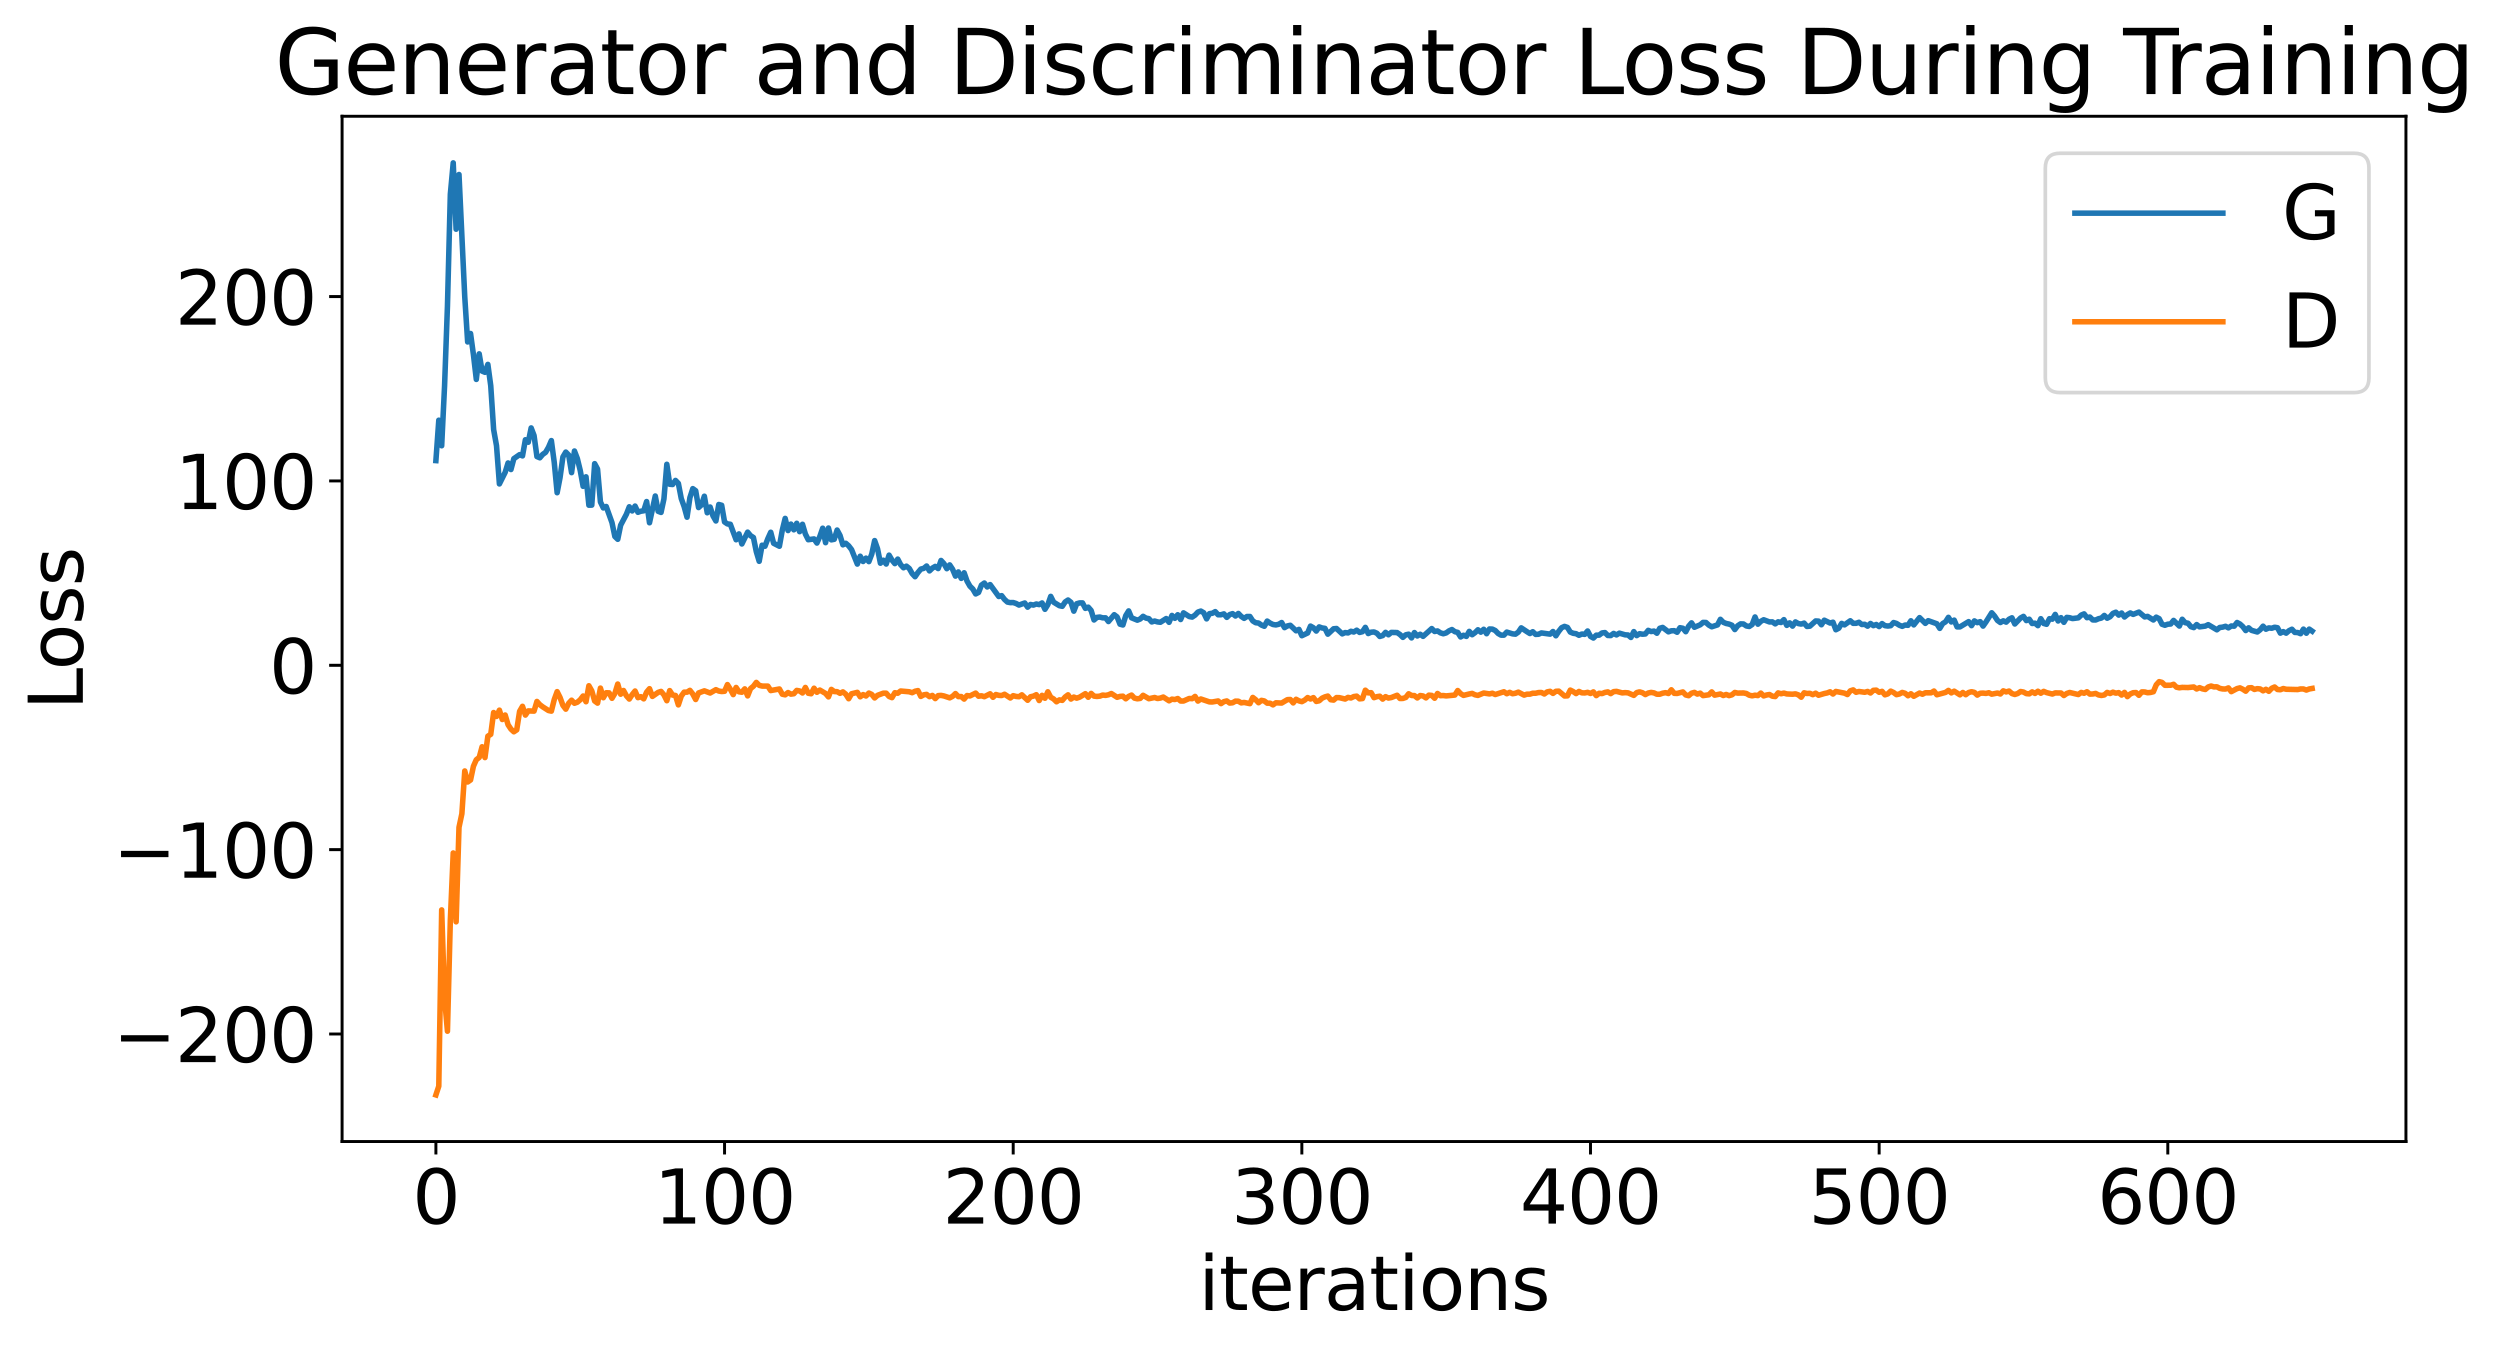 <?xml version="1.0" encoding="utf-8" standalone="no"?>
<!DOCTYPE svg PUBLIC "-//W3C//DTD SVG 1.1//EN"
  "http://www.w3.org/Graphics/SVG/1.1/DTD/svg11.dtd">
<svg xmlns:xlink="http://www.w3.org/1999/xlink" width="675.923pt" height="365.549pt" viewBox="0 0 675.923 365.549" xmlns="http://www.w3.org/2000/svg" version="1.1">
 <defs>
  <style type="text/css">*{stroke-linejoin: round; stroke-linecap: butt}</style>
 </defs>
 <g id="figure_1">
  <g id="patch_1">
   <path d="M 0 365.549 
L 675.923 365.549 
L 675.923 -0 
L 0 -0 
z
" style="fill: #ffffff"/>
  </g>
  <g id="axes_1">
   <g id="patch_2">
    <path d="M 92.491 308.636 
L 650.491 308.636 
L 650.491 31.436 
L 92.491 31.436 
z
" style="fill: #ffffff"/>
   </g>
   <g id="matplotlib.axis_1">
    <g id="xtick_1">
     <g id="line2d_1">
      <defs>
       <path id="m5ed0da590e" d="M 0 0 
L 0 3.5 
" style="stroke: #000000; stroke-width: 0.8"/>
      </defs>
      <g>
       <use xlink:href="#m5ed0da590e" x="117.854" y="308.636" style="stroke: #000000; stroke-width: 0.8"/>
      </g>
     </g>
     <g id="text_1">
      <!-- 0 -->
      <g transform="translate(111.492 330.833) scale(0.2 -0.2)">
       <defs>
        <path id="DejaVuSans-30" d="M 2034 4250 
Q 1547 4250 1301 3770 
Q 1056 3291 1056 2328 
Q 1056 1369 1301 889 
Q 1547 409 2034 409 
Q 2525 409 2770 889 
Q 3016 1369 3016 2328 
Q 3016 3291 2770 3770 
Q 2525 4250 2034 4250 
z
M 2034 4750 
Q 2819 4750 3233 4129 
Q 3647 3509 3647 2328 
Q 3647 1150 3233 529 
Q 2819 -91 2034 -91 
Q 1250 -91 836 529 
Q 422 1150 422 2328 
Q 422 3509 836 4129 
Q 1250 4750 2034 4750 
z
" transform="scale(0.016)"/>
       </defs>
       <use xlink:href="#DejaVuSans-30"/>
      </g>
     </g>
    </g>
    <g id="xtick_2">
     <g id="line2d_2">
      <g>
       <use xlink:href="#m5ed0da590e" x="195.896" y="308.636" style="stroke: #000000; stroke-width: 0.8"/>
      </g>
     </g>
     <g id="text_2">
      <!-- 100 -->
      <g transform="translate(176.809 330.833) scale(0.2 -0.2)">
       <defs>
        <path id="DejaVuSans-31" d="M 794 531 
L 1825 531 
L 1825 4091 
L 703 3866 
L 703 4441 
L 1819 4666 
L 2450 4666 
L 2450 531 
L 3481 531 
L 3481 0 
L 794 0 
L 794 531 
z
" transform="scale(0.016)"/>
       </defs>
       <use xlink:href="#DejaVuSans-31"/>
       <use xlink:href="#DejaVuSans-30" x="63.623"/>
       <use xlink:href="#DejaVuSans-30" x="127.246"/>
      </g>
     </g>
    </g>
    <g id="xtick_3">
     <g id="line2d_3">
      <g>
       <use xlink:href="#m5ed0da590e" x="273.938" y="308.636" style="stroke: #000000; stroke-width: 0.8"/>
      </g>
     </g>
     <g id="text_3">
      <!-- 200 -->
      <g transform="translate(254.851 330.833) scale(0.2 -0.2)">
       <defs>
        <path id="DejaVuSans-32" d="M 1228 531 
L 3431 531 
L 3431 0 
L 469 0 
L 469 531 
Q 828 903 1448 1529 
Q 2069 2156 2228 2338 
Q 2531 2678 2651 2914 
Q 2772 3150 2772 3378 
Q 2772 3750 2511 3984 
Q 2250 4219 1831 4219 
Q 1534 4219 1204 4116 
Q 875 4013 500 3803 
L 500 4441 
Q 881 4594 1212 4672 
Q 1544 4750 1819 4750 
Q 2544 4750 2975 4387 
Q 3406 4025 3406 3419 
Q 3406 3131 3298 2873 
Q 3191 2616 2906 2266 
Q 2828 2175 2409 1742 
Q 1991 1309 1228 531 
z
" transform="scale(0.016)"/>
       </defs>
       <use xlink:href="#DejaVuSans-32"/>
       <use xlink:href="#DejaVuSans-30" x="63.623"/>
       <use xlink:href="#DejaVuSans-30" x="127.246"/>
      </g>
     </g>
    </g>
    <g id="xtick_4">
     <g id="line2d_4">
      <g>
       <use xlink:href="#m5ed0da590e" x="351.98" y="308.636" style="stroke: #000000; stroke-width: 0.8"/>
      </g>
     </g>
     <g id="text_4">
      <!-- 300 -->
      <g transform="translate(332.893 330.833) scale(0.2 -0.2)">
       <defs>
        <path id="DejaVuSans-33" d="M 2597 2516 
Q 3050 2419 3304 2112 
Q 3559 1806 3559 1356 
Q 3559 666 3084 287 
Q 2609 -91 1734 -91 
Q 1441 -91 1130 -33 
Q 819 25 488 141 
L 488 750 
Q 750 597 1062 519 
Q 1375 441 1716 441 
Q 2309 441 2620 675 
Q 2931 909 2931 1356 
Q 2931 1769 2642 2001 
Q 2353 2234 1838 2234 
L 1294 2234 
L 1294 2753 
L 1863 2753 
Q 2328 2753 2575 2939 
Q 2822 3125 2822 3475 
Q 2822 3834 2567 4026 
Q 2313 4219 1838 4219 
Q 1578 4219 1281 4162 
Q 984 4106 628 3988 
L 628 4550 
Q 988 4650 1302 4700 
Q 1616 4750 1894 4750 
Q 2613 4750 3031 4423 
Q 3450 4097 3450 3541 
Q 3450 3153 3228 2886 
Q 3006 2619 2597 2516 
z
" transform="scale(0.016)"/>
       </defs>
       <use xlink:href="#DejaVuSans-33"/>
       <use xlink:href="#DejaVuSans-30" x="63.623"/>
       <use xlink:href="#DejaVuSans-30" x="127.246"/>
      </g>
     </g>
    </g>
    <g id="xtick_5">
     <g id="line2d_5">
      <g>
       <use xlink:href="#m5ed0da590e" x="430.022" y="308.636" style="stroke: #000000; stroke-width: 0.8"/>
      </g>
     </g>
     <g id="text_5">
      <!-- 400 -->
      <g transform="translate(410.935 330.833) scale(0.2 -0.2)">
       <defs>
        <path id="DejaVuSans-34" d="M 2419 4116 
L 825 1625 
L 2419 1625 
L 2419 4116 
z
M 2253 4666 
L 3047 4666 
L 3047 1625 
L 3713 1625 
L 3713 1100 
L 3047 1100 
L 3047 0 
L 2419 0 
L 2419 1100 
L 313 1100 
L 313 1709 
L 2253 4666 
z
" transform="scale(0.016)"/>
       </defs>
       <use xlink:href="#DejaVuSans-34"/>
       <use xlink:href="#DejaVuSans-30" x="63.623"/>
       <use xlink:href="#DejaVuSans-30" x="127.246"/>
      </g>
     </g>
    </g>
    <g id="xtick_6">
     <g id="line2d_6">
      <g>
       <use xlink:href="#m5ed0da590e" x="508.064" y="308.636" style="stroke: #000000; stroke-width: 0.8"/>
      </g>
     </g>
     <g id="text_6">
      <!-- 500 -->
      <g transform="translate(488.977 330.833) scale(0.2 -0.2)">
       <defs>
        <path id="DejaVuSans-35" d="M 691 4666 
L 3169 4666 
L 3169 4134 
L 1269 4134 
L 1269 2991 
Q 1406 3038 1543 3061 
Q 1681 3084 1819 3084 
Q 2600 3084 3056 2656 
Q 3513 2228 3513 1497 
Q 3513 744 3044 326 
Q 2575 -91 1722 -91 
Q 1428 -91 1123 -41 
Q 819 9 494 109 
L 494 744 
Q 775 591 1075 516 
Q 1375 441 1709 441 
Q 2250 441 2565 725 
Q 2881 1009 2881 1497 
Q 2881 1984 2565 2268 
Q 2250 2553 1709 2553 
Q 1456 2553 1204 2497 
Q 953 2441 691 2322 
L 691 4666 
z
" transform="scale(0.016)"/>
       </defs>
       <use xlink:href="#DejaVuSans-35"/>
       <use xlink:href="#DejaVuSans-30" x="63.623"/>
       <use xlink:href="#DejaVuSans-30" x="127.246"/>
      </g>
     </g>
    </g>
    <g id="xtick_7">
     <g id="line2d_7">
      <g>
       <use xlink:href="#m5ed0da590e" x="586.106" y="308.636" style="stroke: #000000; stroke-width: 0.8"/>
      </g>
     </g>
     <g id="text_7">
      <!-- 600 -->
      <g transform="translate(567.019 330.833) scale(0.2 -0.2)">
       <defs>
        <path id="DejaVuSans-36" d="M 2113 2584 
Q 1688 2584 1439 2293 
Q 1191 2003 1191 1497 
Q 1191 994 1439 701 
Q 1688 409 2113 409 
Q 2538 409 2786 701 
Q 3034 994 3034 1497 
Q 3034 2003 2786 2293 
Q 2538 2584 2113 2584 
z
M 3366 4563 
L 3366 3988 
Q 3128 4100 2886 4159 
Q 2644 4219 2406 4219 
Q 1781 4219 1451 3797 
Q 1122 3375 1075 2522 
Q 1259 2794 1537 2939 
Q 1816 3084 2150 3084 
Q 2853 3084 3261 2657 
Q 3669 2231 3669 1497 
Q 3669 778 3244 343 
Q 2819 -91 2113 -91 
Q 1303 -91 875 529 
Q 447 1150 447 2328 
Q 447 3434 972 4092 
Q 1497 4750 2381 4750 
Q 2619 4750 2861 4703 
Q 3103 4656 3366 4563 
z
" transform="scale(0.016)"/>
       </defs>
       <use xlink:href="#DejaVuSans-36"/>
       <use xlink:href="#DejaVuSans-30" x="63.623"/>
       <use xlink:href="#DejaVuSans-30" x="127.246"/>
      </g>
     </g>
    </g>
    <g id="text_8">
     <!-- iterations -->
     <g transform="translate(324.036 354.189) scale(0.2 -0.2)">
      <defs>
       <path id="DejaVuSans-69" d="M 603 3500 
L 1178 3500 
L 1178 0 
L 603 0 
L 603 3500 
z
M 603 4863 
L 1178 4863 
L 1178 4134 
L 603 4134 
L 603 4863 
z
" transform="scale(0.016)"/>
       <path id="DejaVuSans-74" d="M 1172 4494 
L 1172 3500 
L 2356 3500 
L 2356 3053 
L 1172 3053 
L 1172 1153 
Q 1172 725 1289 603 
Q 1406 481 1766 481 
L 2356 481 
L 2356 0 
L 1766 0 
Q 1100 0 847 248 
Q 594 497 594 1153 
L 594 3053 
L 172 3053 
L 172 3500 
L 594 3500 
L 594 4494 
L 1172 4494 
z
" transform="scale(0.016)"/>
       <path id="DejaVuSans-65" d="M 3597 1894 
L 3597 1613 
L 953 1613 
Q 991 1019 1311 708 
Q 1631 397 2203 397 
Q 2534 397 2845 478 
Q 3156 559 3463 722 
L 3463 178 
Q 3153 47 2828 -22 
Q 2503 -91 2169 -91 
Q 1331 -91 842 396 
Q 353 884 353 1716 
Q 353 2575 817 3079 
Q 1281 3584 2069 3584 
Q 2775 3584 3186 3129 
Q 3597 2675 3597 1894 
z
M 3022 2063 
Q 3016 2534 2758 2815 
Q 2500 3097 2075 3097 
Q 1594 3097 1305 2825 
Q 1016 2553 972 2059 
L 3022 2063 
z
" transform="scale(0.016)"/>
       <path id="DejaVuSans-72" d="M 2631 2963 
Q 2534 3019 2420 3045 
Q 2306 3072 2169 3072 
Q 1681 3072 1420 2755 
Q 1159 2438 1159 1844 
L 1159 0 
L 581 0 
L 581 3500 
L 1159 3500 
L 1159 2956 
Q 1341 3275 1631 3429 
Q 1922 3584 2338 3584 
Q 2397 3584 2469 3576 
Q 2541 3569 2628 3553 
L 2631 2963 
z
" transform="scale(0.016)"/>
       <path id="DejaVuSans-61" d="M 2194 1759 
Q 1497 1759 1228 1600 
Q 959 1441 959 1056 
Q 959 750 1161 570 
Q 1363 391 1709 391 
Q 2188 391 2477 730 
Q 2766 1069 2766 1631 
L 2766 1759 
L 2194 1759 
z
M 3341 1997 
L 3341 0 
L 2766 0 
L 2766 531 
Q 2569 213 2275 61 
Q 1981 -91 1556 -91 
Q 1019 -91 701 211 
Q 384 513 384 1019 
Q 384 1609 779 1909 
Q 1175 2209 1959 2209 
L 2766 2209 
L 2766 2266 
Q 2766 2663 2505 2880 
Q 2244 3097 1772 3097 
Q 1472 3097 1187 3025 
Q 903 2953 641 2809 
L 641 3341 
Q 956 3463 1253 3523 
Q 1550 3584 1831 3584 
Q 2591 3584 2966 3190 
Q 3341 2797 3341 1997 
z
" transform="scale(0.016)"/>
       <path id="DejaVuSans-6f" d="M 1959 3097 
Q 1497 3097 1228 2736 
Q 959 2375 959 1747 
Q 959 1119 1226 758 
Q 1494 397 1959 397 
Q 2419 397 2687 759 
Q 2956 1122 2956 1747 
Q 2956 2369 2687 2733 
Q 2419 3097 1959 3097 
z
M 1959 3584 
Q 2709 3584 3137 3096 
Q 3566 2609 3566 1747 
Q 3566 888 3137 398 
Q 2709 -91 1959 -91 
Q 1206 -91 779 398 
Q 353 888 353 1747 
Q 353 2609 779 3096 
Q 1206 3584 1959 3584 
z
" transform="scale(0.016)"/>
       <path id="DejaVuSans-6e" d="M 3513 2113 
L 3513 0 
L 2938 0 
L 2938 2094 
Q 2938 2591 2744 2837 
Q 2550 3084 2163 3084 
Q 1697 3084 1428 2787 
Q 1159 2491 1159 1978 
L 1159 0 
L 581 0 
L 581 3500 
L 1159 3500 
L 1159 2956 
Q 1366 3272 1645 3428 
Q 1925 3584 2291 3584 
Q 2894 3584 3203 3211 
Q 3513 2838 3513 2113 
z
" transform="scale(0.016)"/>
       <path id="DejaVuSans-73" d="M 2834 3397 
L 2834 2853 
Q 2591 2978 2328 3040 
Q 2066 3103 1784 3103 
Q 1356 3103 1142 2972 
Q 928 2841 928 2578 
Q 928 2378 1081 2264 
Q 1234 2150 1697 2047 
L 1894 2003 
Q 2506 1872 2764 1633 
Q 3022 1394 3022 966 
Q 3022 478 2636 193 
Q 2250 -91 1575 -91 
Q 1294 -91 989 -36 
Q 684 19 347 128 
L 347 722 
Q 666 556 975 473 
Q 1284 391 1588 391 
Q 1994 391 2212 530 
Q 2431 669 2431 922 
Q 2431 1156 2273 1281 
Q 2116 1406 1581 1522 
L 1381 1569 
Q 847 1681 609 1914 
Q 372 2147 372 2553 
Q 372 3047 722 3315 
Q 1072 3584 1716 3584 
Q 2034 3584 2315 3537 
Q 2597 3491 2834 3397 
z
" transform="scale(0.016)"/>
      </defs>
      <use xlink:href="#DejaVuSans-69"/>
      <use xlink:href="#DejaVuSans-74" x="27.783"/>
      <use xlink:href="#DejaVuSans-65" x="66.992"/>
      <use xlink:href="#DejaVuSans-72" x="128.516"/>
      <use xlink:href="#DejaVuSans-61" x="169.629"/>
      <use xlink:href="#DejaVuSans-74" x="230.908"/>
      <use xlink:href="#DejaVuSans-69" x="270.117"/>
      <use xlink:href="#DejaVuSans-6f" x="297.9"/>
      <use xlink:href="#DejaVuSans-6e" x="359.082"/>
      <use xlink:href="#DejaVuSans-73" x="422.461"/>
     </g>
    </g>
   </g>
   <g id="matplotlib.axis_2">
    <g id="ytick_1">
     <g id="line2d_8">
      <defs>
       <path id="m72e32f8c5d" d="M 0 0 
L -3.5 0 
" style="stroke: #000000; stroke-width: 0.8"/>
      </defs>
      <g>
       <use xlink:href="#m72e32f8c5d" x="92.491" y="279.563" style="stroke: #000000; stroke-width: 0.8"/>
      </g>
     </g>
     <g id="text_9">
      <!-- −200 -->
      <g transform="translate(30.556 287.161) scale(0.2 -0.2)">
       <defs>
        <path id="DejaVuSans-2212" d="M 678 2272 
L 4684 2272 
L 4684 1741 
L 678 1741 
L 678 2272 
z
" transform="scale(0.016)"/>
       </defs>
       <use xlink:href="#DejaVuSans-2212"/>
       <use xlink:href="#DejaVuSans-32" x="83.789"/>
       <use xlink:href="#DejaVuSans-30" x="147.412"/>
       <use xlink:href="#DejaVuSans-30" x="211.035"/>
      </g>
     </g>
    </g>
    <g id="ytick_2">
     <g id="line2d_9">
      <g>
       <use xlink:href="#m72e32f8c5d" x="92.491" y="229.718" style="stroke: #000000; stroke-width: 0.8"/>
      </g>
     </g>
     <g id="text_10">
      <!-- −100 -->
      <g transform="translate(30.556 237.317) scale(0.2 -0.2)">
       <use xlink:href="#DejaVuSans-2212"/>
       <use xlink:href="#DejaVuSans-31" x="83.789"/>
       <use xlink:href="#DejaVuSans-30" x="147.412"/>
       <use xlink:href="#DejaVuSans-30" x="211.035"/>
      </g>
     </g>
    </g>
    <g id="ytick_3">
     <g id="line2d_10">
      <g>
       <use xlink:href="#m72e32f8c5d" x="92.491" y="179.874" style="stroke: #000000; stroke-width: 0.8"/>
      </g>
     </g>
     <g id="text_11">
      <!-- 0 -->
      <g transform="translate(72.766 187.472) scale(0.2 -0.2)">
       <use xlink:href="#DejaVuSans-30"/>
      </g>
     </g>
    </g>
    <g id="ytick_4">
     <g id="line2d_11">
      <g>
       <use xlink:href="#m72e32f8c5d" x="92.491" y="130.029" style="stroke: #000000; stroke-width: 0.8"/>
      </g>
     </g>
     <g id="text_12">
      <!-- 100 -->
      <g transform="translate(47.316 137.628) scale(0.2 -0.2)">
       <use xlink:href="#DejaVuSans-31"/>
       <use xlink:href="#DejaVuSans-30" x="63.623"/>
       <use xlink:href="#DejaVuSans-30" x="127.246"/>
      </g>
     </g>
    </g>
    <g id="ytick_5">
     <g id="line2d_12">
      <g>
       <use xlink:href="#m72e32f8c5d" x="92.491" y="80.185" style="stroke: #000000; stroke-width: 0.8"/>
      </g>
     </g>
     <g id="text_13">
      <!-- 200 -->
      <g transform="translate(47.316 87.783) scale(0.2 -0.2)">
       <use xlink:href="#DejaVuSans-32"/>
       <use xlink:href="#DejaVuSans-30" x="63.623"/>
       <use xlink:href="#DejaVuSans-30" x="127.246"/>
      </g>
     </g>
    </g>
    <g id="text_14">
     <!-- Loss -->
     <g transform="translate(22.397 191.971) rotate(-90) scale(0.2 -0.2)">
      <defs>
       <path id="DejaVuSans-4c" d="M 628 4666 
L 1259 4666 
L 1259 531 
L 3531 531 
L 3531 0 
L 628 0 
L 628 4666 
z
" transform="scale(0.016)"/>
      </defs>
      <use xlink:href="#DejaVuSans-4c"/>
      <use xlink:href="#DejaVuSans-6f" x="53.963"/>
      <use xlink:href="#DejaVuSans-73" x="115.145"/>
      <use xlink:href="#DejaVuSans-73" x="167.244"/>
     </g>
    </g>
   </g>
   <g id="line2d_13">
    <path d="M 117.854 124.532 
L 118.635 113.612 
L 119.415 120.52 
L 120.196 104.349 
L 120.976 82.759 
L 121.756 52.517 
L 122.537 44.036 
L 123.317 61.97 
L 124.098 47.185 
L 125.658 80.314 
L 126.439 92.451 
L 127.219 90.17 
L 128 95.881 
L 128.78 102.578 
L 129.561 95.671 
L 130.341 100.332 
L 131.121 100.663 
L 131.902 98.525 
L 132.682 104.282 
L 133.463 116.143 
L 134.243 120.516 
L 135.023 130.835 
L 136.584 127.699 
L 137.365 125.168 
L 138.145 126.944 
L 138.926 124.006 
L 140.486 122.924 
L 141.267 123.258 
L 142.047 118.899 
L 142.828 119.564 
L 143.608 115.7 
L 144.389 117.745 
L 145.169 123.443 
L 145.949 123.775 
L 146.73 122.858 
L 147.51 122.302 
L 148.291 120.942 
L 149.071 119.124 
L 149.851 125.018 
L 150.632 133.214 
L 151.412 129.162 
L 152.193 123.543 
L 152.973 122.232 
L 153.754 123.024 
L 154.534 127.785 
L 155.314 121.941 
L 156.095 123.982 
L 156.875 127.194 
L 157.656 131.485 
L 158.436 128.918 
L 159.216 136.59 
L 159.997 136.567 
L 160.777 125.362 
L 161.558 126.824 
L 162.338 135.707 
L 163.119 137.327 
L 163.899 136.946 
L 165.46 141.298 
L 166.24 145.048 
L 167.021 145.805 
L 167.801 141.998 
L 169.362 139.026 
L 170.142 137.02 
L 170.923 138.139 
L 171.703 136.828 
L 172.484 138.508 
L 173.264 138.221 
L 174.044 138.102 
L 174.825 135.609 
L 175.605 141.339 
L 177.166 134.107 
L 177.947 138.243 
L 178.727 138.539 
L 179.507 134.882 
L 180.288 125.535 
L 181.068 130.929 
L 181.849 130.996 
L 182.629 129.896 
L 183.41 130.702 
L 184.19 134.782 
L 184.97 136.965 
L 185.751 139.834 
L 186.531 134.539 
L 187.312 132.113 
L 188.092 132.679 
L 188.872 137.227 
L 189.653 136.509 
L 190.433 134.165 
L 191.214 138.634 
L 191.994 137.087 
L 192.775 139.481 
L 193.555 140.848 
L 194.335 136.401 
L 195.116 136.61 
L 195.896 141.12 
L 196.677 141.657 
L 197.457 141.745 
L 199.018 145.931 
L 199.798 144.354 
L 200.579 147.068 
L 202.14 143.873 
L 202.92 144.823 
L 203.7 145.322 
L 204.481 149.161 
L 205.261 151.758 
L 206.042 147.409 
L 206.822 147.688 
L 207.603 145.632 
L 208.383 143.905 
L 209.163 146.885 
L 210.724 147.688 
L 211.505 143.358 
L 212.285 140.161 
L 213.065 143.441 
L 213.846 141.701 
L 214.626 143.244 
L 215.407 141.486 
L 216.187 143.744 
L 216.968 141.753 
L 217.748 144.378 
L 218.528 145.925 
L 220.089 145.71 
L 220.87 146.822 
L 221.65 145.066 
L 222.43 142.813 
L 223.211 146.723 
L 223.991 142.763 
L 224.772 145.959 
L 225.552 145.805 
L 226.333 143.312 
L 227.113 144.758 
L 227.893 147.303 
L 228.674 146.891 
L 229.454 147.575 
L 230.235 148.595 
L 231.796 152.507 
L 232.576 150.388 
L 233.356 151.806 
L 234.137 150.903 
L 234.917 151.841 
L 235.698 149.806 
L 236.478 146.162 
L 237.258 148.368 
L 238.039 152.273 
L 238.819 151.466 
L 239.6 152.492 
L 240.38 150.095 
L 241.161 151.431 
L 241.941 152.384 
L 242.721 151.164 
L 243.502 152.662 
L 244.282 153.505 
L 245.063 153.07 
L 245.843 153.701 
L 246.623 155.076 
L 247.404 155.925 
L 248.184 154.79 
L 248.965 153.861 
L 249.745 153.674 
L 250.526 153.035 
L 251.306 154.347 
L 252.086 153.599 
L 252.867 153.138 
L 253.647 153.719 
L 254.428 151.537 
L 255.208 152.382 
L 255.989 153.755 
L 256.769 152.731 
L 257.549 153.913 
L 258.33 155.763 
L 259.11 154.636 
L 259.891 156.375 
L 260.671 154.863 
L 261.451 157.097 
L 262.232 158.475 
L 263.012 159.246 
L 263.793 160.579 
L 264.573 160.178 
L 265.354 158.199 
L 266.134 157.633 
L 266.914 158.695 
L 267.695 158.059 
L 270.036 161.274 
L 270.816 161.05 
L 271.597 162.073 
L 272.377 162.78 
L 273.158 162.932 
L 273.938 162.91 
L 274.719 163.164 
L 275.499 163.59 
L 277.06 163.029 
L 277.84 164.161 
L 278.621 163.437 
L 279.401 163.598 
L 280.182 163.303 
L 280.962 163.467 
L 281.742 163.018 
L 282.523 164.735 
L 283.303 163.475 
L 284.084 161.245 
L 284.864 162.806 
L 286.425 163.762 
L 287.205 163.923 
L 287.986 162.747 
L 288.766 162.226 
L 289.547 162.846 
L 290.327 165.236 
L 291.107 163.231 
L 291.888 163.011 
L 292.668 163.004 
L 293.449 164.481 
L 294.229 164.159 
L 295.01 165.051 
L 295.79 167.617 
L 296.57 166.928 
L 297.351 166.829 
L 298.131 167.045 
L 298.912 167.041 
L 299.692 168.045 
L 301.253 166.199 
L 302.033 166.801 
L 302.814 168.76 
L 303.594 168.974 
L 304.375 166.435 
L 305.155 165.174 
L 305.935 167.037 
L 307.496 167.676 
L 308.277 167.355 
L 309.057 166.638 
L 309.837 167.117 
L 310.618 167.267 
L 311.398 168.15 
L 312.179 167.909 
L 312.959 168.147 
L 313.74 168.238 
L 315.3 167.241 
L 316.081 168.253 
L 316.861 166.4 
L 317.642 167.17 
L 318.422 166.21 
L 319.203 167.497 
L 319.983 165.699 
L 321.544 166.699 
L 322.324 166.841 
L 323.105 166.31 
L 323.885 165.48 
L 324.665 165.215 
L 325.446 165.669 
L 326.226 167.322 
L 327.007 165.914 
L 327.787 165.804 
L 328.568 165.368 
L 329.348 166.22 
L 330.128 166.206 
L 330.909 165.972 
L 331.689 166.914 
L 332.47 166.17 
L 333.25 165.912 
L 334.03 166.548 
L 334.811 165.863 
L 335.591 166.657 
L 336.372 167.182 
L 337.152 166.678 
L 337.933 166.676 
L 338.713 167.876 
L 339.493 168.366 
L 340.274 168.45 
L 341.054 168.998 
L 341.835 169.32 
L 342.615 167.923 
L 343.396 168.469 
L 344.176 168.844 
L 344.956 168.961 
L 345.737 168.782 
L 346.517 168.317 
L 347.298 169.689 
L 348.078 169.234 
L 348.858 169.061 
L 350.419 170.547 
L 351.2 170.172 
L 351.98 171.878 
L 353.541 171.137 
L 354.321 169.278 
L 355.102 169.726 
L 355.882 170.616 
L 356.663 169.496 
L 357.443 169.783 
L 358.223 169.89 
L 359.004 171.457 
L 360.565 170.001 
L 361.345 169.927 
L 362.906 171.38 
L 363.686 171.029 
L 364.467 171.125 
L 365.247 170.681 
L 366.028 170.877 
L 366.808 170.384 
L 367.589 170.987 
L 368.369 170.792 
L 369.149 169.625 
L 369.93 171.289 
L 370.71 170.927 
L 371.491 170.865 
L 372.271 171.212 
L 373.051 172.079 
L 373.832 171.845 
L 374.612 170.971 
L 375.393 171.625 
L 376.173 170.984 
L 377.734 171.029 
L 378.514 171.561 
L 379.295 172.322 
L 380.075 171.628 
L 380.856 171.468 
L 381.636 172.468 
L 382.416 171.026 
L 383.197 171.947 
L 383.977 171.484 
L 384.758 172.05 
L 386.319 170.66 
L 387.099 169.948 
L 387.879 170.734 
L 388.66 170.584 
L 389.44 171.103 
L 390.221 171.348 
L 391.001 171.12 
L 391.782 170.559 
L 392.562 170.211 
L 393.342 170.789 
L 394.123 170.98 
L 394.903 172.212 
L 395.684 171.754 
L 396.464 172.058 
L 397.244 170.71 
L 398.025 171.61 
L 398.805 171.046 
L 399.586 170.276 
L 400.366 170.921 
L 401.147 170.143 
L 401.927 171.336 
L 402.707 170.059 
L 403.488 170.093 
L 404.268 170.47 
L 405.049 171.274 
L 405.829 171.728 
L 406.61 171.723 
L 407.39 170.899 
L 408.951 171.378 
L 409.731 171.46 
L 410.512 170.901 
L 411.292 169.755 
L 412.853 170.795 
L 413.633 171.284 
L 414.414 170.797 
L 415.194 171.525 
L 415.975 171.481 
L 416.755 171.125 
L 419.096 171.451 
L 419.877 170.747 
L 420.657 171.894 
L 421.437 170.694 
L 422.218 169.706 
L 422.998 169.358 
L 423.779 169.628 
L 424.559 170.895 
L 425.34 171.221 
L 426.12 171.328 
L 426.9 171.762 
L 427.681 171.42 
L 428.461 171.51 
L 429.242 170.605 
L 430.022 172.064 
L 430.803 172.504 
L 431.583 171.731 
L 432.363 171.718 
L 433.144 171.127 
L 433.924 171.028 
L 434.705 171.814 
L 435.485 171.843 
L 436.265 171.261 
L 437.046 171.662 
L 437.826 171.188 
L 439.387 171.638 
L 440.168 171.681 
L 440.948 172.343 
L 441.728 170.773 
L 442.509 171.851 
L 443.289 171.336 
L 444.07 171.471 
L 444.85 171.404 
L 445.63 170.429 
L 446.411 170.752 
L 447.191 170.623 
L 447.972 171.205 
L 448.752 169.869 
L 449.533 169.637 
L 451.093 170.828 
L 451.874 170.552 
L 452.654 170.519 
L 453.435 170.942 
L 454.215 169.719 
L 454.996 169.863 
L 455.776 170.789 
L 456.556 169.309 
L 457.337 168.405 
L 458.117 169.593 
L 459.678 168.929 
L 460.458 168.277 
L 461.239 168.304 
L 462.019 169.014 
L 462.8 169.461 
L 464.361 168.954 
L 465.141 167.445 
L 465.921 168.252 
L 466.702 168.569 
L 467.482 168.73 
L 468.263 169.044 
L 469.043 170.208 
L 469.823 169.181 
L 470.604 168.673 
L 471.384 168.708 
L 472.165 169.243 
L 472.945 169.377 
L 473.726 168.851 
L 474.506 166.813 
L 475.286 168.761 
L 476.067 168 
L 476.847 167.565 
L 478.408 168.156 
L 479.189 168.132 
L 479.969 168.675 
L 480.749 168.119 
L 481.53 168.305 
L 482.31 167.536 
L 483.091 169.079 
L 483.871 168.406 
L 484.651 169.281 
L 485.432 168.148 
L 486.212 168.594 
L 486.993 168.733 
L 487.773 168.471 
L 488.554 169.372 
L 489.334 169.293 
L 490.895 167.888 
L 491.675 167.937 
L 492.456 168.913 
L 493.236 167.686 
L 494.797 168.453 
L 495.577 168.226 
L 496.358 170.263 
L 497.138 169.858 
L 497.919 168.551 
L 498.699 168.947 
L 500.26 167.837 
L 501.04 168.529 
L 501.821 168.526 
L 502.601 168.242 
L 503.382 168.846 
L 504.162 168.793 
L 504.942 169.295 
L 505.723 168.568 
L 506.503 169.157 
L 507.284 168.842 
L 508.064 169.404 
L 508.844 168.601 
L 509.625 169.158 
L 510.405 169.262 
L 511.186 169.167 
L 511.966 168.319 
L 512.747 168.554 
L 513.527 169.044 
L 514.307 169.344 
L 515.088 168.986 
L 515.868 169.063 
L 516.649 167.845 
L 517.429 168.952 
L 518.99 166.987 
L 520.551 168.536 
L 521.331 167.813 
L 523.672 168.654 
L 524.453 169.891 
L 525.233 168.602 
L 526.014 168.123 
L 526.794 166.913 
L 527.575 168.156 
L 528.355 167.662 
L 529.135 169.488 
L 529.916 169.486 
L 532.257 168.073 
L 533.037 169.155 
L 533.818 167.874 
L 534.598 168.346 
L 535.379 168.077 
L 536.159 169.272 
L 536.94 168.161 
L 538.5 165.679 
L 539.281 166.577 
L 540.061 167.756 
L 540.842 168.312 
L 541.622 167.853 
L 542.403 168.206 
L 543.183 167.42 
L 543.963 167.037 
L 544.744 168.705 
L 546.305 167.087 
L 547.085 166.654 
L 547.865 167.786 
L 548.646 167.416 
L 549.426 168.57 
L 550.207 168.491 
L 550.987 169.155 
L 551.768 167.279 
L 552.548 168.56 
L 553.328 168.788 
L 554.109 167.281 
L 554.889 167.404 
L 555.67 166.122 
L 556.45 167.891 
L 557.23 166.997 
L 558.011 168.253 
L 558.791 166.923 
L 559.572 167.016 
L 560.352 167.241 
L 561.913 167.045 
L 562.693 166.305 
L 563.474 165.976 
L 564.254 167.001 
L 565.035 166.834 
L 565.815 167.605 
L 566.596 167.629 
L 567.376 167.288 
L 568.156 167.104 
L 568.937 166.398 
L 569.717 167.148 
L 570.498 166.744 
L 571.278 165.842 
L 572.058 165.519 
L 572.839 166.31 
L 573.619 165.741 
L 574.4 166.816 
L 575.18 166.165 
L 575.961 165.723 
L 576.741 166.108 
L 578.302 165.49 
L 579.863 166.795 
L 580.643 166.654 
L 582.204 167.621 
L 582.984 166.864 
L 583.765 167.267 
L 584.545 168.778 
L 585.326 169.055 
L 586.106 168.762 
L 586.886 168.711 
L 587.667 167.743 
L 589.228 169.265 
L 590.008 167.433 
L 590.789 168.345 
L 591.569 168.503 
L 592.349 169.431 
L 593.13 169.685 
L 593.91 168.871 
L 594.691 169.484 
L 596.251 169.279 
L 597.032 168.892 
L 599.373 170.281 
L 600.154 169.651 
L 600.934 169.556 
L 601.714 169.332 
L 602.495 169.753 
L 603.275 169.246 
L 604.056 169.301 
L 604.836 168.308 
L 605.616 168.719 
L 606.397 169.429 
L 607.177 170.479 
L 607.958 169.746 
L 608.738 170.423 
L 610.299 170.868 
L 611.079 170.271 
L 611.86 169.304 
L 612.64 170.119 
L 613.421 169.768 
L 614.201 169.858 
L 614.982 169.587 
L 615.762 169.717 
L 616.542 171.182 
L 617.323 170.773 
L 618.103 171.187 
L 618.884 170.514 
L 619.664 170.129 
L 620.444 170.984 
L 621.225 171.018 
L 622.005 171.33 
L 622.786 170.098 
L 623.566 171.202 
L 624.347 170.095 
L 625.127 170.642 
L 625.127 170.642 
" clip-path="url(#p9cb124985a)" style="fill: none; stroke: #1f77b4; stroke-width: 1.5; stroke-linecap: square"/>
   </g>
   <g id="line2d_14">
    <path d="M 117.854 296.036 
L 118.635 293.671 
L 119.415 246.012 
L 120.196 269.986 
L 120.976 278.805 
L 121.756 248.797 
L 122.537 230.62 
L 123.317 249.231 
L 124.098 223.688 
L 124.878 220.005 
L 125.658 208.448 
L 126.439 211.428 
L 127.219 210.882 
L 128 207.173 
L 128.78 205.398 
L 129.561 204.796 
L 130.341 201.902 
L 131.121 204.825 
L 131.902 199.04 
L 132.682 198.543 
L 133.463 192.65 
L 134.243 193.698 
L 135.023 192.007 
L 135.804 194.532 
L 136.584 193.321 
L 137.365 195.95 
L 138.145 197.127 
L 138.926 197.852 
L 139.706 197.332 
L 140.486 192.322 
L 141.267 190.968 
L 142.047 193.335 
L 142.828 192.208 
L 144.389 192.262 
L 145.169 189.654 
L 145.949 190.521 
L 146.73 191.108 
L 148.291 192.104 
L 149.071 192.268 
L 149.851 189.139 
L 150.632 187.001 
L 151.412 188.56 
L 152.193 190.703 
L 152.973 191.731 
L 153.754 190.153 
L 154.534 189.313 
L 155.314 190.141 
L 156.095 189.86 
L 156.875 189.2 
L 157.656 188.182 
L 158.436 189.725 
L 159.216 185.409 
L 159.997 186.784 
L 160.777 189.527 
L 161.558 190.101 
L 162.338 186.044 
L 163.119 188.646 
L 163.899 187.302 
L 164.679 187.323 
L 165.46 188.795 
L 166.24 187.483 
L 167.021 184.947 
L 167.801 187.694 
L 168.582 186.692 
L 169.362 188.119 
L 170.142 189 
L 170.923 187.801 
L 171.703 186.832 
L 172.484 188.621 
L 173.264 188.361 
L 174.044 188.945 
L 174.825 187.132 
L 175.605 186.202 
L 176.386 188.284 
L 177.947 187.197 
L 178.727 186.938 
L 179.507 187.869 
L 180.288 189.449 
L 181.068 186.719 
L 181.849 187.926 
L 182.629 188.029 
L 183.41 190.578 
L 184.19 188.203 
L 184.97 187.139 
L 185.751 187.142 
L 186.531 186.651 
L 187.312 187.647 
L 188.092 189.12 
L 188.872 187.357 
L 190.433 186.781 
L 191.994 187.369 
L 193.555 186.468 
L 194.335 186.836 
L 195.116 186.971 
L 195.896 186.9 
L 196.677 185.093 
L 197.457 186.339 
L 198.237 187.795 
L 199.018 185.874 
L 199.798 187.043 
L 200.579 187.16 
L 201.359 186.253 
L 202.14 188.145 
L 202.92 186.174 
L 203.7 185.537 
L 204.481 184.508 
L 205.261 185.289 
L 206.042 185.491 
L 207.603 185.506 
L 208.383 186.707 
L 210.724 186.282 
L 211.505 187.691 
L 212.285 187.862 
L 213.065 187.248 
L 213.846 187.676 
L 214.626 187.56 
L 215.407 186.671 
L 216.187 186.807 
L 216.968 187.358 
L 217.748 185.867 
L 218.528 187.428 
L 219.309 187.569 
L 220.089 186.076 
L 220.87 187.169 
L 221.65 186.573 
L 223.211 187.488 
L 223.991 188.414 
L 224.772 186.392 
L 225.552 186.977 
L 226.333 187.007 
L 227.113 187.455 
L 227.893 187.063 
L 228.674 187.688 
L 229.454 188.914 
L 230.235 187.573 
L 231.796 187.192 
L 232.576 188.389 
L 233.356 187.799 
L 234.137 188.176 
L 234.917 187.386 
L 235.698 187.752 
L 236.478 188.7 
L 237.258 187.993 
L 238.819 187.416 
L 239.6 187.418 
L 240.38 188.303 
L 241.161 188.623 
L 241.941 187.289 
L 242.721 187.427 
L 243.502 186.829 
L 245.843 187.035 
L 246.623 187.284 
L 247.404 186.891 
L 248.184 186.72 
L 248.965 188.287 
L 249.745 187.859 
L 250.526 187.743 
L 251.306 188.356 
L 252.086 188.023 
L 252.867 188.876 
L 253.647 188.073 
L 254.428 188.013 
L 255.208 188.165 
L 256.769 188.68 
L 257.549 188.271 
L 258.33 187.525 
L 259.11 188.342 
L 259.891 188.324 
L 260.671 189.009 
L 261.451 188.057 
L 262.232 188.16 
L 263.793 187.394 
L 264.573 188.24 
L 265.354 188.118 
L 266.134 188.362 
L 267.695 187.58 
L 268.475 188.523 
L 269.256 187.779 
L 270.036 188.005 
L 270.816 188.051 
L 271.597 187.705 
L 273.158 188.714 
L 273.938 188.091 
L 274.719 188.294 
L 275.499 188.373 
L 276.279 187.862 
L 277.84 189.328 
L 278.621 188.385 
L 279.401 188.209 
L 280.182 187.832 
L 280.962 189.397 
L 281.742 188.005 
L 282.523 188.785 
L 283.303 187.041 
L 284.084 188.521 
L 284.864 188.971 
L 285.644 189.739 
L 286.425 189.229 
L 287.205 189.357 
L 287.986 188.446 
L 288.766 187.862 
L 289.547 189.003 
L 290.327 188.465 
L 291.107 188.76 
L 291.888 188.493 
L 293.449 187.552 
L 294.229 188.515 
L 295.01 187.483 
L 295.79 188.209 
L 296.57 188.294 
L 297.351 188.217 
L 298.131 187.923 
L 298.912 188.013 
L 299.692 187.853 
L 300.472 187.512 
L 302.033 188.525 
L 302.814 188.286 
L 303.594 188.224 
L 304.375 188.931 
L 305.155 188.288 
L 305.935 187.93 
L 306.716 188.75 
L 307.496 188.932 
L 308.277 188.828 
L 309.057 187.992 
L 310.618 188.912 
L 312.179 188.582 
L 312.959 188.858 
L 313.74 188.733 
L 314.52 188.461 
L 316.081 189.477 
L 316.861 189.028 
L 317.642 189.132 
L 318.422 188.862 
L 319.203 189.527 
L 319.983 189.536 
L 321.544 188.843 
L 322.324 188.902 
L 323.105 188.297 
L 323.885 189.549 
L 324.665 188.985 
L 327.007 189.775 
L 327.787 189.788 
L 329.348 189.52 
L 330.128 190.233 
L 330.909 189.702 
L 331.689 189.514 
L 332.47 190.084 
L 333.25 190.008 
L 334.03 189.565 
L 334.811 189.583 
L 335.591 190.037 
L 336.372 189.92 
L 337.933 190.246 
L 338.713 188.57 
L 339.493 189.175 
L 340.274 189.991 
L 341.054 189.358 
L 341.835 189.516 
L 342.615 190.117 
L 343.396 190.121 
L 344.176 190.575 
L 344.956 190.013 
L 346.517 190.083 
L 348.078 189.16 
L 348.858 189.123 
L 349.639 190.043 
L 350.419 189.067 
L 351.2 189.495 
L 351.98 189.707 
L 352.761 189.284 
L 353.541 188.606 
L 354.321 188.988 
L 355.102 188.618 
L 355.882 189.644 
L 356.663 189.471 
L 357.443 188.768 
L 358.223 188.414 
L 359.004 188.195 
L 359.784 189.182 
L 360.565 189.286 
L 361.345 188.604 
L 362.126 188.63 
L 363.686 189.001 
L 364.467 188.555 
L 365.247 188.711 
L 366.028 188.331 
L 366.808 188.216 
L 367.589 188.947 
L 368.369 188.869 
L 369.149 186.613 
L 369.93 187.331 
L 370.71 187.279 
L 371.491 188.626 
L 372.271 188.357 
L 373.051 188.237 
L 373.832 189.014 
L 374.612 188.358 
L 375.393 188.733 
L 376.173 188.594 
L 377.734 187.978 
L 378.514 188.853 
L 379.295 188.839 
L 380.075 188.573 
L 380.856 187.581 
L 381.636 188.036 
L 382.416 188.069 
L 383.197 188.701 
L 383.977 188.053 
L 384.758 188.169 
L 385.538 188.687 
L 386.319 187.943 
L 387.099 188.021 
L 387.879 188.779 
L 388.66 187.497 
L 389.44 188.089 
L 390.221 188.053 
L 391.001 188.151 
L 393.342 187.923 
L 394.123 186.703 
L 394.903 187.536 
L 395.684 188.009 
L 397.244 187.627 
L 398.025 187.479 
L 398.805 187.855 
L 399.586 188.016 
L 401.147 187.371 
L 402.707 187.613 
L 403.488 187.426 
L 404.268 187.773 
L 406.61 187.032 
L 407.39 187.56 
L 408.17 187.191 
L 408.951 187.563 
L 409.731 187.427 
L 410.512 187.129 
L 412.072 187.941 
L 412.853 187.68 
L 413.633 187.683 
L 414.414 187.423 
L 415.194 187.429 
L 415.975 187.247 
L 416.755 187.229 
L 417.535 187.632 
L 418.316 187.059 
L 419.096 186.912 
L 419.877 187.47 
L 420.657 186.911 
L 421.437 186.861 
L 422.998 188.173 
L 423.779 188.138 
L 424.559 186.584 
L 425.34 186.98 
L 426.12 187.522 
L 426.9 186.95 
L 427.681 187.321 
L 428.461 187.351 
L 429.242 187.19 
L 430.022 187.487 
L 430.803 187.064 
L 431.583 188.069 
L 432.363 187.439 
L 433.144 187.526 
L 433.924 187.214 
L 434.705 187.065 
L 435.485 187.534 
L 436.265 187 
L 437.046 186.926 
L 438.607 187.338 
L 439.387 187.268 
L 440.168 187.325 
L 441.728 188.006 
L 442.509 187.257 
L 443.289 187.061 
L 444.07 187.294 
L 444.85 187.793 
L 445.63 187.373 
L 446.411 187.208 
L 447.191 187.337 
L 447.972 187.698 
L 448.752 187.696 
L 449.533 187.417 
L 450.313 187.272 
L 451.093 187.498 
L 451.874 186.499 
L 452.654 187.451 
L 453.435 187.487 
L 454.996 187.08 
L 455.776 187.896 
L 456.556 188.091 
L 457.337 187.424 
L 458.117 187.199 
L 458.898 187.66 
L 459.678 187.411 
L 460.458 188.07 
L 462.019 187.85 
L 462.8 187.071 
L 463.58 187.95 
L 465.141 187.633 
L 465.921 188.045 
L 466.702 187.763 
L 467.482 188.078 
L 468.263 187.861 
L 469.043 187.221 
L 469.823 187.392 
L 471.384 187.36 
L 472.165 187.502 
L 472.945 187.963 
L 473.726 188.131 
L 474.506 187.961 
L 475.286 188.06 
L 476.067 187.395 
L 476.847 188.153 
L 477.628 187.907 
L 478.408 187.778 
L 479.189 188.222 
L 479.969 188.327 
L 480.749 187.334 
L 481.53 187.575 
L 482.31 187.386 
L 483.091 187.622 
L 484.651 187.692 
L 485.432 187.598 
L 486.212 187.866 
L 486.993 188.502 
L 487.773 187.315 
L 488.554 187.494 
L 489.334 187.451 
L 490.114 187.814 
L 490.895 187.417 
L 491.675 187.975 
L 493.236 187.509 
L 494.016 187.347 
L 494.797 187.041 
L 495.577 187.642 
L 496.358 186.948 
L 498.699 187.407 
L 499.479 187.783 
L 500.26 186.783 
L 501.04 186.525 
L 501.821 187.174 
L 502.601 186.955 
L 504.162 187.17 
L 504.942 186.949 
L 505.723 187.358 
L 506.503 186.647 
L 507.284 186.591 
L 508.064 187.171 
L 508.844 186.922 
L 509.625 187.86 
L 510.405 187.609 
L 511.186 186.862 
L 511.966 187.229 
L 512.747 187.817 
L 513.527 187.636 
L 514.307 187.213 
L 515.088 187.446 
L 515.868 188.112 
L 516.649 187.575 
L 517.429 188.253 
L 518.99 187.376 
L 519.77 187.701 
L 520.551 187.309 
L 522.112 187.314 
L 522.892 186.836 
L 523.672 187.844 
L 526.014 187.209 
L 526.794 186.666 
L 527.575 187.335 
L 528.355 186.874 
L 529.916 187.869 
L 530.696 187.228 
L 531.477 187.824 
L 532.257 187.239 
L 533.037 187.02 
L 533.818 187.197 
L 534.598 187.933 
L 535.379 187.431 
L 536.159 187.394 
L 536.94 187.476 
L 537.72 187.297 
L 538.5 187.683 
L 540.061 187.372 
L 540.842 187.628 
L 541.622 186.783 
L 542.403 187.075 
L 543.183 186.839 
L 543.963 187.516 
L 544.744 187.763 
L 545.524 187.506 
L 546.305 186.969 
L 547.085 187.109 
L 547.865 187.535 
L 548.646 187.599 
L 549.426 187.057 
L 550.207 187.479 
L 550.987 186.89 
L 551.768 187.426 
L 552.548 186.929 
L 553.328 187.257 
L 554.889 187.647 
L 555.67 187.342 
L 557.23 187.365 
L 558.011 188.044 
L 558.791 187.491 
L 559.572 187.225 
L 561.913 187.781 
L 562.693 187.215 
L 563.474 187.432 
L 564.254 187.031 
L 565.035 187.667 
L 565.815 187.633 
L 566.596 187.483 
L 567.376 187.892 
L 568.156 188.03 
L 568.937 187.893 
L 569.717 187.21 
L 570.498 187.498 
L 571.278 187.144 
L 572.058 187.41 
L 572.839 187.265 
L 573.619 187.924 
L 574.4 187.202 
L 575.18 188.344 
L 575.961 187.629 
L 576.741 187.288 
L 577.521 187.25 
L 578.302 187.989 
L 579.082 187.071 
L 579.863 187.082 
L 580.643 187.295 
L 581.423 187.222 
L 582.204 187.029 
L 582.984 185.159 
L 583.765 184.3 
L 584.545 184.5 
L 585.326 185.278 
L 586.886 185.269 
L 587.667 185.015 
L 588.447 185.796 
L 589.228 185.958 
L 590.008 185.848 
L 591.569 185.893 
L 593.13 185.735 
L 593.91 186.276 
L 594.691 185.924 
L 595.471 186.247 
L 596.251 186.411 
L 597.032 185.734 
L 597.812 185.48 
L 598.593 185.718 
L 599.373 185.69 
L 600.154 186.112 
L 600.934 186.273 
L 601.714 186.296 
L 602.495 185.989 
L 603.275 186.997 
L 604.836 186.171 
L 605.616 185.977 
L 606.397 186.357 
L 607.177 186.875 
L 607.958 185.986 
L 608.738 185.924 
L 609.519 186.399 
L 610.299 186.191 
L 611.079 186.267 
L 611.86 186.776 
L 612.64 186.365 
L 613.421 186.908 
L 614.201 186.091 
L 614.982 185.745 
L 615.762 186.419 
L 616.542 186.485 
L 617.323 186.162 
L 618.103 186.353 
L 621.225 186.436 
L 622.005 186.271 
L 622.786 186.28 
L 623.566 186.572 
L 624.347 186.278 
L 625.127 186.139 
L 625.127 186.139 
" clip-path="url(#p9cb124985a)" style="fill: none; stroke: #ff7f0e; stroke-width: 1.5; stroke-linecap: square"/>
   </g>
   <g id="patch_3">
    <path d="M 92.491 308.636 
L 92.491 31.436 
" style="fill: none; stroke: #000000; stroke-width: 0.8; stroke-linejoin: miter; stroke-linecap: square"/>
   </g>
   <g id="patch_4">
    <path d="M 650.491 308.636 
L 650.491 31.436 
" style="fill: none; stroke: #000000; stroke-width: 0.8; stroke-linejoin: miter; stroke-linecap: square"/>
   </g>
   <g id="patch_5">
    <path d="M 92.491 308.636 
L 650.491 308.636 
" style="fill: none; stroke: #000000; stroke-width: 0.8; stroke-linejoin: miter; stroke-linecap: square"/>
   </g>
   <g id="patch_6">
    <path d="M 92.491 31.436 
L 650.491 31.436 
" style="fill: none; stroke: #000000; stroke-width: 0.8; stroke-linejoin: miter; stroke-linecap: square"/>
   </g>
   <g id="text_15">
    <!-- Generator and Discriminator Loss During Training -->
    <g transform="translate(74.258 25.436) scale(0.24 -0.24)">
     <defs>
      <path id="DejaVuSans-47" d="M 3809 666 
L 3809 1919 
L 2778 1919 
L 2778 2438 
L 4434 2438 
L 4434 434 
Q 4069 175 3628 42 
Q 3188 -91 2688 -91 
Q 1594 -91 976 548 
Q 359 1188 359 2328 
Q 359 3472 976 4111 
Q 1594 4750 2688 4750 
Q 3144 4750 3555 4637 
Q 3966 4525 4313 4306 
L 4313 3634 
Q 3963 3931 3569 4081 
Q 3175 4231 2741 4231 
Q 1884 4231 1454 3753 
Q 1025 3275 1025 2328 
Q 1025 1384 1454 906 
Q 1884 428 2741 428 
Q 3075 428 3337 486 
Q 3600 544 3809 666 
z
" transform="scale(0.016)"/>
      <path id="DejaVuSans-20" transform="scale(0.016)"/>
      <path id="DejaVuSans-64" d="M 2906 2969 
L 2906 4863 
L 3481 4863 
L 3481 0 
L 2906 0 
L 2906 525 
Q 2725 213 2448 61 
Q 2172 -91 1784 -91 
Q 1150 -91 751 415 
Q 353 922 353 1747 
Q 353 2572 751 3078 
Q 1150 3584 1784 3584 
Q 2172 3584 2448 3432 
Q 2725 3281 2906 2969 
z
M 947 1747 
Q 947 1113 1208 752 
Q 1469 391 1925 391 
Q 2381 391 2643 752 
Q 2906 1113 2906 1747 
Q 2906 2381 2643 2742 
Q 2381 3103 1925 3103 
Q 1469 3103 1208 2742 
Q 947 2381 947 1747 
z
" transform="scale(0.016)"/>
      <path id="DejaVuSans-44" d="M 1259 4147 
L 1259 519 
L 2022 519 
Q 2988 519 3436 956 
Q 3884 1394 3884 2338 
Q 3884 3275 3436 3711 
Q 2988 4147 2022 4147 
L 1259 4147 
z
M 628 4666 
L 1925 4666 
Q 3281 4666 3915 4102 
Q 4550 3538 4550 2338 
Q 4550 1131 3912 565 
Q 3275 0 1925 0 
L 628 0 
L 628 4666 
z
" transform="scale(0.016)"/>
      <path id="DejaVuSans-63" d="M 3122 3366 
L 3122 2828 
Q 2878 2963 2633 3030 
Q 2388 3097 2138 3097 
Q 1578 3097 1268 2742 
Q 959 2388 959 1747 
Q 959 1106 1268 751 
Q 1578 397 2138 397 
Q 2388 397 2633 464 
Q 2878 531 3122 666 
L 3122 134 
Q 2881 22 2623 -34 
Q 2366 -91 2075 -91 
Q 1284 -91 818 406 
Q 353 903 353 1747 
Q 353 2603 823 3093 
Q 1294 3584 2113 3584 
Q 2378 3584 2631 3529 
Q 2884 3475 3122 3366 
z
" transform="scale(0.016)"/>
      <path id="DejaVuSans-6d" d="M 3328 2828 
Q 3544 3216 3844 3400 
Q 4144 3584 4550 3584 
Q 5097 3584 5394 3201 
Q 5691 2819 5691 2113 
L 5691 0 
L 5113 0 
L 5113 2094 
Q 5113 2597 4934 2840 
Q 4756 3084 4391 3084 
Q 3944 3084 3684 2787 
Q 3425 2491 3425 1978 
L 3425 0 
L 2847 0 
L 2847 2094 
Q 2847 2600 2669 2842 
Q 2491 3084 2119 3084 
Q 1678 3084 1418 2786 
Q 1159 2488 1159 1978 
L 1159 0 
L 581 0 
L 581 3500 
L 1159 3500 
L 1159 2956 
Q 1356 3278 1631 3431 
Q 1906 3584 2284 3584 
Q 2666 3584 2933 3390 
Q 3200 3197 3328 2828 
z
" transform="scale(0.016)"/>
      <path id="DejaVuSans-75" d="M 544 1381 
L 544 3500 
L 1119 3500 
L 1119 1403 
Q 1119 906 1312 657 
Q 1506 409 1894 409 
Q 2359 409 2629 706 
Q 2900 1003 2900 1516 
L 2900 3500 
L 3475 3500 
L 3475 0 
L 2900 0 
L 2900 538 
Q 2691 219 2414 64 
Q 2138 -91 1772 -91 
Q 1169 -91 856 284 
Q 544 659 544 1381 
z
M 1991 3584 
L 1991 3584 
z
" transform="scale(0.016)"/>
      <path id="DejaVuSans-67" d="M 2906 1791 
Q 2906 2416 2648 2759 
Q 2391 3103 1925 3103 
Q 1463 3103 1205 2759 
Q 947 2416 947 1791 
Q 947 1169 1205 825 
Q 1463 481 1925 481 
Q 2391 481 2648 825 
Q 2906 1169 2906 1791 
z
M 3481 434 
Q 3481 -459 3084 -895 
Q 2688 -1331 1869 -1331 
Q 1566 -1331 1297 -1286 
Q 1028 -1241 775 -1147 
L 775 -588 
Q 1028 -725 1275 -790 
Q 1522 -856 1778 -856 
Q 2344 -856 2625 -561 
Q 2906 -266 2906 331 
L 2906 616 
Q 2728 306 2450 153 
Q 2172 0 1784 0 
Q 1141 0 747 490 
Q 353 981 353 1791 
Q 353 2603 747 3093 
Q 1141 3584 1784 3584 
Q 2172 3584 2450 3431 
Q 2728 3278 2906 2969 
L 2906 3500 
L 3481 3500 
L 3481 434 
z
" transform="scale(0.016)"/>
      <path id="DejaVuSans-54" d="M -19 4666 
L 3928 4666 
L 3928 4134 
L 2272 4134 
L 2272 0 
L 1638 0 
L 1638 4134 
L -19 4134 
L -19 4666 
z
" transform="scale(0.016)"/>
     </defs>
     <use xlink:href="#DejaVuSans-47"/>
     <use xlink:href="#DejaVuSans-65" x="77.49"/>
     <use xlink:href="#DejaVuSans-6e" x="139.014"/>
     <use xlink:href="#DejaVuSans-65" x="202.393"/>
     <use xlink:href="#DejaVuSans-72" x="263.916"/>
     <use xlink:href="#DejaVuSans-61" x="305.029"/>
     <use xlink:href="#DejaVuSans-74" x="366.309"/>
     <use xlink:href="#DejaVuSans-6f" x="405.518"/>
     <use xlink:href="#DejaVuSans-72" x="466.699"/>
     <use xlink:href="#DejaVuSans-20" x="507.812"/>
     <use xlink:href="#DejaVuSans-61" x="539.6"/>
     <use xlink:href="#DejaVuSans-6e" x="600.879"/>
     <use xlink:href="#DejaVuSans-64" x="664.258"/>
     <use xlink:href="#DejaVuSans-20" x="727.734"/>
     <use xlink:href="#DejaVuSans-44" x="759.521"/>
     <use xlink:href="#DejaVuSans-69" x="836.523"/>
     <use xlink:href="#DejaVuSans-73" x="864.307"/>
     <use xlink:href="#DejaVuSans-63" x="916.406"/>
     <use xlink:href="#DejaVuSans-72" x="971.387"/>
     <use xlink:href="#DejaVuSans-69" x="1012.5"/>
     <use xlink:href="#DejaVuSans-6d" x="1040.283"/>
     <use xlink:href="#DejaVuSans-69" x="1137.695"/>
     <use xlink:href="#DejaVuSans-6e" x="1165.479"/>
     <use xlink:href="#DejaVuSans-61" x="1228.857"/>
     <use xlink:href="#DejaVuSans-74" x="1290.137"/>
     <use xlink:href="#DejaVuSans-6f" x="1329.346"/>
     <use xlink:href="#DejaVuSans-72" x="1390.527"/>
     <use xlink:href="#DejaVuSans-20" x="1431.641"/>
     <use xlink:href="#DejaVuSans-4c" x="1463.428"/>
     <use xlink:href="#DejaVuSans-6f" x="1517.391"/>
     <use xlink:href="#DejaVuSans-73" x="1578.572"/>
     <use xlink:href="#DejaVuSans-73" x="1630.672"/>
     <use xlink:href="#DejaVuSans-20" x="1682.771"/>
     <use xlink:href="#DejaVuSans-44" x="1714.559"/>
     <use xlink:href="#DejaVuSans-75" x="1791.561"/>
     <use xlink:href="#DejaVuSans-72" x="1854.939"/>
     <use xlink:href="#DejaVuSans-69" x="1896.053"/>
     <use xlink:href="#DejaVuSans-6e" x="1923.836"/>
     <use xlink:href="#DejaVuSans-67" x="1987.215"/>
     <use xlink:href="#DejaVuSans-20" x="2050.691"/>
     <use xlink:href="#DejaVuSans-54" x="2082.479"/>
     <use xlink:href="#DejaVuSans-72" x="2128.812"/>
     <use xlink:href="#DejaVuSans-61" x="2169.926"/>
     <use xlink:href="#DejaVuSans-69" x="2231.205"/>
     <use xlink:href="#DejaVuSans-6e" x="2258.988"/>
     <use xlink:href="#DejaVuSans-69" x="2322.367"/>
     <use xlink:href="#DejaVuSans-6e" x="2350.15"/>
     <use xlink:href="#DejaVuSans-67" x="2413.529"/>
    </g>
   </g>
   <g id="legend_1">
    <g id="patch_7">
     <path d="M 556.994 106.149 
L 636.491 106.149 
Q 640.491 106.149 640.491 102.149 
L 640.491 45.436 
Q 640.491 41.436 636.491 41.436 
L 556.994 41.436 
Q 552.994 41.436 552.994 45.436 
L 552.994 102.149 
Q 552.994 106.149 556.994 106.149 
z
" style="fill: #ffffff; opacity: 0.8; stroke: #cccccc; stroke-linejoin: miter"/>
    </g>
    <g id="line2d_15">
     <path d="M 560.994 57.633 
L 580.994 57.633 
L 600.994 57.633 
" style="fill: none; stroke: #1f77b4; stroke-width: 1.5; stroke-linecap: square"/>
    </g>
    <g id="text_16">
     <!-- G -->
     <g transform="translate(616.994 64.633) scale(0.2 -0.2)">
      <use xlink:href="#DejaVuSans-47"/>
     </g>
    </g>
    <g id="line2d_16">
     <path d="M 560.994 86.989 
L 580.994 86.989 
L 600.994 86.989 
" style="fill: none; stroke: #ff7f0e; stroke-width: 1.5; stroke-linecap: square"/>
    </g>
    <g id="text_17">
     <!-- D -->
     <g transform="translate(616.994 93.989) scale(0.2 -0.2)">
      <use xlink:href="#DejaVuSans-44"/>
     </g>
    </g>
   </g>
  </g>
 </g>
 <defs>
  <clipPath id="p9cb124985a">
   <rect x="92.491" y="31.436" width="558" height="277.2"/>
  </clipPath>
 </defs>
</svg>
